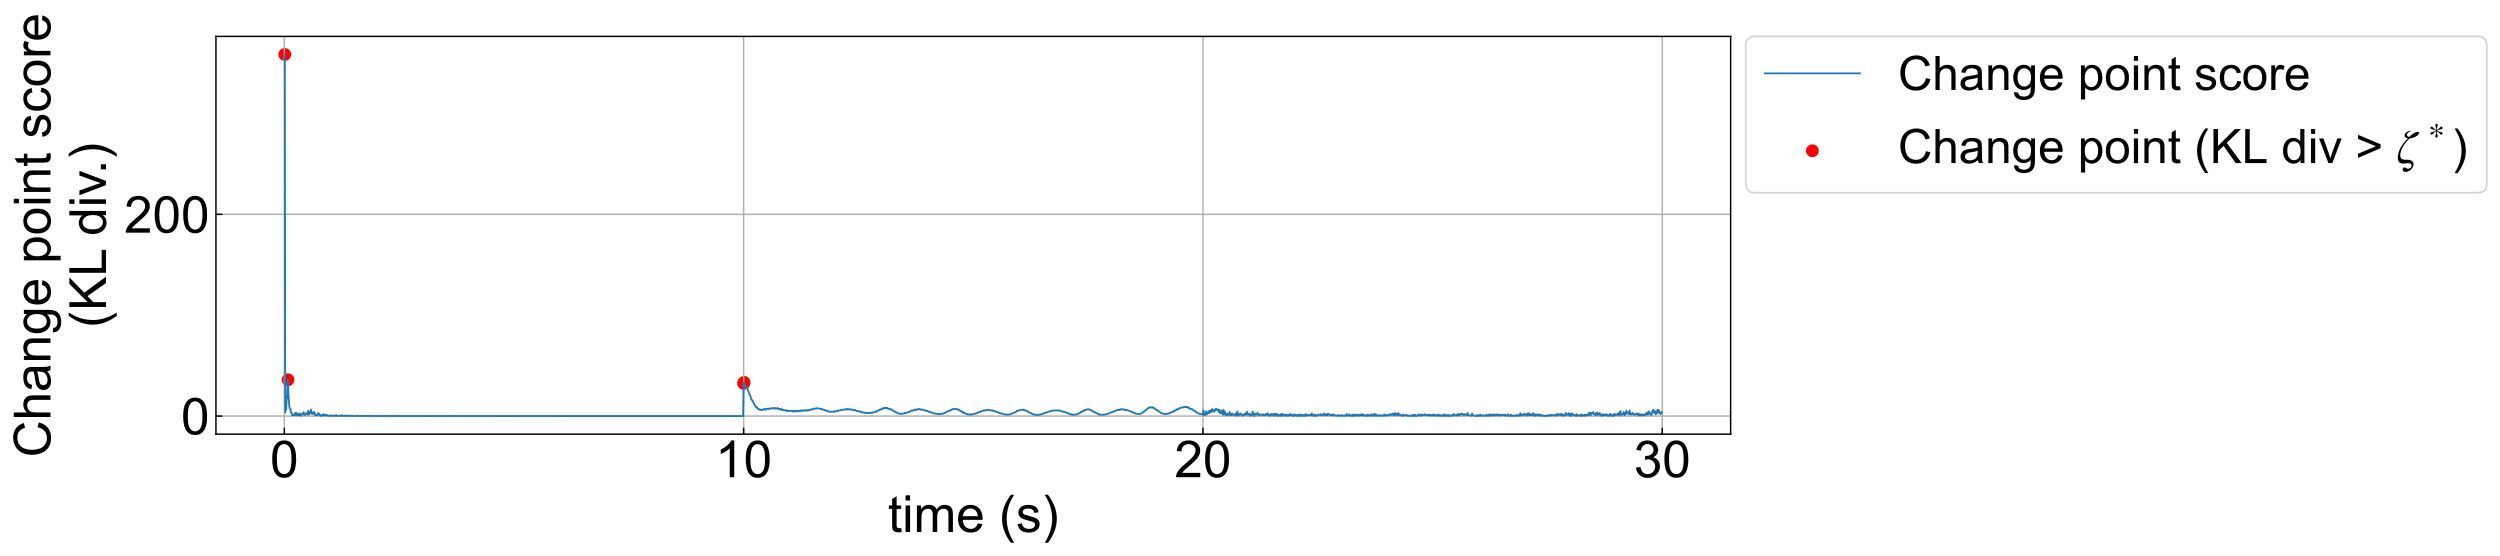 <?xml version="1.0" encoding="utf-8" standalone="no"?>
<!DOCTYPE svg PUBLIC "-//W3C//DTD SVG 1.1//EN"
  "http://www.w3.org/Graphics/SVG/1.1/DTD/svg11.dtd">
<!-- Created with matplotlib (https://matplotlib.org/) -->
<svg height="303.907pt" version="1.1" viewBox="0 0 1366.601 303.907" width="1366.601pt" xmlns="http://www.w3.org/2000/svg" xmlns:xlink="http://www.w3.org/1999/xlink">
 <defs>
  <style type="text/css">
*{stroke-linecap:butt;stroke-linejoin:round;}
  </style>
 </defs>
 <g id="figure_1">
  <g id="patch_1">
   <path d="M 0 303.907 
L 1366.601 303.907 
L 1366.601 0 
L 0 0 
z
" style="fill:#ffffff;"/>
  </g>
  <g id="axes_1">
   <g id="patch_2">
    <path d="M 118.041 237.324 
L 946.041 237.324 
L 946.041 19.884 
L 118.041 19.884 
z
" style="fill:#ffffff;"/>
   </g>
   <g id="PathCollection_1">
    <defs>
     <path d="M 0 3 
C 0.796 3 1.559 2.684 2.121 2.121 
C 2.684 1.559 3 0.796 3 0 
C 3 -0.796 2.684 -1.559 2.121 -2.121 
C 1.559 -2.684 0.796 -3 0 -3 
C -0.796 -3 -1.559 -2.684 -2.121 -2.121 
C -2.684 -1.559 -3 -0.796 -3 0 
C -3 0.796 -2.684 1.559 -2.121 2.121 
C -1.559 2.684 -0.796 3 0 3 
z
" id="m528a051598" style="stroke:#ff0000;"/>
    </defs>
    <g clip-path="url(#p09638af699)">
     <use style="fill:#ff0000;stroke:#ff0000;" x="155.677" xlink:href="#m528a051598" y="29.768"/>
     <use style="fill:#ff0000;stroke:#ff0000;" x="157.435" xlink:href="#m528a051598" y="207.575"/>
     <use style="fill:#ff0000;stroke:#ff0000;" x="406.503" xlink:href="#m528a051598" y="209.571"/>
     <use style="fill:#ff0000;stroke:#ff0000;" x="406.754" xlink:href="#m528a051598" y="209.024"/>
    </g>
   </g>
   <g id="matplotlib.axis_1">
    <g id="xtick_1">
     <g id="line2d_1">
      <path clip-path="url(#p09638af699)" d="M 155.426 237.324 
L 155.426 19.884 
" style="fill:none;stroke:#b0b0b0;stroke-linecap:square;stroke-width:0.8;"/>
     </g>
     <g id="line2d_2">
      <defs>
       <path d="M 0 0 
L 0 -3.5 
" id="m750b039e63" style="stroke:#000000;stroke-width:0.8;"/>
      </defs>
      <g>
       <use style="stroke:#000000;stroke-width:0.8;" x="155.426" xlink:href="#m750b039e63" y="237.324"/>
      </g>
     </g>
     <g id="text_1">
      <!-- 0 -->
      <defs>
       <path d="M 4.156 35.297 
Q 4.156 48 6.766 55.734 
Q 9.375 63.484 14.516 67.672 
Q 19.672 71.875 27.484 71.875 
Q 33.25 71.875 37.594 69.547 
Q 41.938 67.234 44.766 62.859 
Q 47.609 58.5 49.219 52.219 
Q 50.828 45.953 50.828 35.297 
Q 50.828 22.703 48.234 14.969 
Q 45.656 7.234 40.5 3 
Q 35.359 -1.219 27.484 -1.219 
Q 17.141 -1.219 11.234 6.203 
Q 4.156 15.141 4.156 35.297 
z
M 13.188 35.297 
Q 13.188 17.672 17.312 11.828 
Q 21.438 6 27.484 6 
Q 33.547 6 37.672 11.859 
Q 41.797 17.719 41.797 35.297 
Q 41.797 52.984 37.672 58.781 
Q 33.547 64.594 27.391 64.594 
Q 21.344 64.594 17.719 59.469 
Q 13.188 52.938 13.188 35.297 
z
" id="ArialMT-48"/>
      </defs>
      <g transform="translate(147.641 260.866)scale(0.28 -0.28)">
       <use xlink:href="#ArialMT-48"/>
      </g>
     </g>
    </g>
    <g id="xtick_2">
     <g id="line2d_3">
      <path clip-path="url(#p09638af699)" d="M 406.503 237.324 
L 406.503 19.884 
" style="fill:none;stroke:#b0b0b0;stroke-linecap:square;stroke-width:0.8;"/>
     </g>
     <g id="line2d_4">
      <g>
       <use style="stroke:#000000;stroke-width:0.8;" x="406.503" xlink:href="#m750b039e63" y="237.324"/>
      </g>
     </g>
     <g id="text_2">
      <!-- 10 -->
      <defs>
       <path d="M 37.25 0 
L 28.469 0 
L 28.469 56 
Q 25.297 52.984 20.141 49.953 
Q 14.984 46.922 10.891 45.406 
L 10.891 53.906 
Q 18.266 57.375 23.781 62.297 
Q 29.297 67.234 31.594 71.875 
L 37.25 71.875 
z
" id="ArialMT-49"/>
      </defs>
      <g transform="translate(390.932 260.866)scale(0.28 -0.28)">
       <use xlink:href="#ArialMT-49"/>
       <use x="55.615" xlink:href="#ArialMT-48"/>
      </g>
     </g>
    </g>
    <g id="xtick_3">
     <g id="line2d_5">
      <path clip-path="url(#p09638af699)" d="M 657.579 237.324 
L 657.579 19.884 
" style="fill:none;stroke:#b0b0b0;stroke-linecap:square;stroke-width:0.8;"/>
     </g>
     <g id="line2d_6">
      <g>
       <use style="stroke:#000000;stroke-width:0.8;" x="657.579" xlink:href="#m750b039e63" y="237.324"/>
      </g>
     </g>
     <g id="text_3">
      <!-- 20 -->
      <defs>
       <path d="M 50.344 8.453 
L 50.344 0 
L 3.031 0 
Q 2.938 3.172 4.047 6.109 
Q 5.859 10.938 9.828 15.625 
Q 13.812 20.312 21.344 26.469 
Q 33.016 36.031 37.109 41.625 
Q 41.219 47.219 41.219 52.203 
Q 41.219 57.422 37.469 61 
Q 33.734 64.594 27.734 64.594 
Q 21.391 64.594 17.578 60.781 
Q 13.766 56.984 13.719 50.25 
L 4.688 51.172 
Q 5.609 61.281 11.656 66.578 
Q 17.719 71.875 27.938 71.875 
Q 38.234 71.875 44.234 66.156 
Q 50.25 60.453 50.25 52 
Q 50.25 47.703 48.484 43.547 
Q 46.734 39.406 42.656 34.812 
Q 38.578 30.219 29.109 22.219 
Q 21.188 15.578 18.938 13.203 
Q 16.703 10.844 15.234 8.453 
z
" id="ArialMT-50"/>
      </defs>
      <g transform="translate(642.009 260.866)scale(0.28 -0.28)">
       <use xlink:href="#ArialMT-50"/>
       <use x="55.615" xlink:href="#ArialMT-48"/>
      </g>
     </g>
    </g>
    <g id="xtick_4">
     <g id="line2d_7">
      <path clip-path="url(#p09638af699)" d="M 908.656 237.324 
L 908.656 19.884 
" style="fill:none;stroke:#b0b0b0;stroke-linecap:square;stroke-width:0.8;"/>
     </g>
     <g id="line2d_8">
      <g>
       <use style="stroke:#000000;stroke-width:0.8;" x="908.656" xlink:href="#m750b039e63" y="237.324"/>
      </g>
     </g>
     <g id="text_4">
      <!-- 30 -->
      <defs>
       <path d="M 4.203 18.891 
L 12.984 20.062 
Q 14.5 12.594 18.141 9.297 
Q 21.781 6 27 6 
Q 33.203 6 37.469 10.297 
Q 41.75 14.594 41.75 20.953 
Q 41.75 27 37.797 30.922 
Q 33.844 34.859 27.734 34.859 
Q 25.25 34.859 21.531 33.891 
L 22.516 41.609 
Q 23.391 41.5 23.922 41.5 
Q 29.547 41.5 34.031 44.422 
Q 38.531 47.359 38.531 53.469 
Q 38.531 58.297 35.25 61.469 
Q 31.984 64.656 26.812 64.656 
Q 21.688 64.656 18.266 61.422 
Q 14.844 58.203 13.875 51.766 
L 5.078 53.328 
Q 6.688 62.156 12.391 67.016 
Q 18.109 71.875 26.609 71.875 
Q 32.469 71.875 37.391 69.359 
Q 42.328 66.844 44.938 62.5 
Q 47.562 58.156 47.562 53.266 
Q 47.562 48.641 45.062 44.828 
Q 42.578 41.016 37.703 38.766 
Q 44.047 37.312 47.562 32.688 
Q 51.078 28.078 51.078 21.141 
Q 51.078 11.766 44.234 5.25 
Q 37.406 -1.266 26.953 -1.266 
Q 17.531 -1.266 11.297 4.344 
Q 5.078 9.969 4.203 18.891 
z
" id="ArialMT-51"/>
      </defs>
      <g transform="translate(893.085 260.866)scale(0.28 -0.28)">
       <use xlink:href="#ArialMT-51"/>
       <use x="55.615" xlink:href="#ArialMT-48"/>
      </g>
     </g>
    </g>
    <g id="text_5">
     <!-- time (s) -->
     <defs>
      <path d="M 25.781 7.859 
L 27.047 0.094 
Q 23.344 -0.688 20.406 -0.688 
Q 15.625 -0.688 12.984 0.828 
Q 10.359 2.344 9.281 4.812 
Q 8.203 7.281 8.203 15.188 
L 8.203 45.016 
L 1.766 45.016 
L 1.766 51.859 
L 8.203 51.859 
L 8.203 64.703 
L 16.938 69.969 
L 16.938 51.859 
L 25.781 51.859 
L 25.781 45.016 
L 16.938 45.016 
L 16.938 14.703 
Q 16.938 10.938 17.406 9.859 
Q 17.875 8.797 18.922 8.156 
Q 19.969 7.516 21.922 7.516 
Q 23.391 7.516 25.781 7.859 
z
" id="ArialMT-116"/>
      <path d="M 6.641 61.469 
L 6.641 71.578 
L 15.438 71.578 
L 15.438 61.469 
z
M 6.641 0 
L 6.641 51.859 
L 15.438 51.859 
L 15.438 0 
z
" id="ArialMT-105"/>
      <path d="M 6.594 0 
L 6.594 51.859 
L 14.453 51.859 
L 14.453 44.578 
Q 16.891 48.391 20.938 50.703 
Q 25 53.031 30.172 53.031 
Q 35.938 53.031 39.625 50.641 
Q 43.312 48.25 44.828 43.953 
Q 50.984 53.031 60.844 53.031 
Q 68.562 53.031 72.703 48.75 
Q 76.859 44.484 76.859 35.594 
L 76.859 0 
L 68.109 0 
L 68.109 32.672 
Q 68.109 37.938 67.25 40.25 
Q 66.406 42.578 64.156 43.984 
Q 61.922 45.406 58.891 45.406 
Q 53.422 45.406 49.797 41.766 
Q 46.188 38.141 46.188 30.125 
L 46.188 0 
L 37.406 0 
L 37.406 33.688 
Q 37.406 39.547 35.25 42.469 
Q 33.109 45.406 28.219 45.406 
Q 24.516 45.406 21.359 43.453 
Q 18.219 41.5 16.797 37.734 
Q 15.375 33.984 15.375 26.906 
L 15.375 0 
z
" id="ArialMT-109"/>
      <path d="M 42.094 16.703 
L 51.172 15.578 
Q 49.031 7.625 43.219 3.219 
Q 37.406 -1.172 28.375 -1.172 
Q 17 -1.172 10.328 5.828 
Q 3.656 12.844 3.656 25.484 
Q 3.656 38.578 10.391 45.797 
Q 17.141 53.031 27.875 53.031 
Q 38.281 53.031 44.875 45.953 
Q 51.469 38.875 51.469 26.031 
Q 51.469 25.25 51.422 23.688 
L 12.75 23.688 
Q 13.234 15.141 17.578 10.594 
Q 21.922 6.062 28.422 6.062 
Q 33.25 6.062 36.672 8.594 
Q 40.094 11.141 42.094 16.703 
z
M 13.234 30.906 
L 42.188 30.906 
Q 41.609 37.453 38.875 40.719 
Q 34.672 45.797 27.984 45.797 
Q 21.922 45.797 17.797 41.75 
Q 13.672 37.703 13.234 30.906 
z
" id="ArialMT-101"/>
      <path id="ArialMT-32"/>
      <path d="M 23.391 -21.047 
Q 16.109 -11.859 11.078 0.438 
Q 6.062 12.75 6.062 25.922 
Q 6.062 37.547 9.812 48.188 
Q 14.203 60.547 23.391 72.797 
L 29.688 72.797 
Q 23.781 62.641 21.875 58.297 
Q 18.891 51.562 17.188 44.234 
Q 15.094 35.109 15.094 25.875 
Q 15.094 2.391 29.688 -21.047 
z
" id="ArialMT-40"/>
      <path d="M 3.078 15.484 
L 11.766 16.844 
Q 12.5 11.625 15.844 8.844 
Q 19.188 6.062 25.203 6.062 
Q 31.25 6.062 34.172 8.516 
Q 37.109 10.984 37.109 14.312 
Q 37.109 17.281 34.516 19 
Q 32.719 20.172 25.531 21.969 
Q 15.875 24.422 12.141 26.203 
Q 8.406 27.984 6.469 31.125 
Q 4.547 34.281 4.547 38.094 
Q 4.547 41.547 6.125 44.5 
Q 7.719 47.469 10.453 49.422 
Q 12.5 50.922 16.031 51.969 
Q 19.578 53.031 23.641 53.031 
Q 29.734 53.031 34.344 51.266 
Q 38.969 49.516 41.156 46.5 
Q 43.359 43.5 44.188 38.484 
L 35.594 37.312 
Q 35.016 41.312 32.203 43.547 
Q 29.391 45.797 24.266 45.797 
Q 18.219 45.797 15.625 43.797 
Q 13.031 41.797 13.031 39.109 
Q 13.031 37.406 14.109 36.031 
Q 15.188 34.625 17.484 33.688 
Q 18.797 33.203 25.25 31.453 
Q 34.578 28.953 38.25 27.359 
Q 41.938 25.781 44.031 22.75 
Q 46.141 19.734 46.141 15.234 
Q 46.141 10.844 43.578 6.953 
Q 41.016 3.078 36.172 0.953 
Q 31.344 -1.172 25.25 -1.172 
Q 15.141 -1.172 9.844 3.031 
Q 4.547 7.234 3.078 15.484 
z
" id="ArialMT-115"/>
      <path d="M 12.359 -21.047 
L 6.062 -21.047 
Q 20.656 2.391 20.656 25.875 
Q 20.656 35.062 18.562 44.094 
Q 16.891 51.422 13.922 58.156 
Q 12.016 62.547 6.062 72.797 
L 12.359 72.797 
Q 21.531 60.547 25.922 48.188 
Q 29.688 37.547 29.688 25.922 
Q 29.688 12.75 24.625 0.438 
Q 19.578 -11.859 12.359 -21.047 
z
" id="ArialMT-41"/>
     </defs>
     <g transform="translate(485.382 290.814)scale(0.28 -0.28)">
      <use xlink:href="#ArialMT-116"/>
      <use x="27.783" xlink:href="#ArialMT-105"/>
      <use x="50" xlink:href="#ArialMT-109"/>
      <use x="133.301" xlink:href="#ArialMT-101"/>
      <use x="188.916" xlink:href="#ArialMT-32"/>
      <use x="216.699" xlink:href="#ArialMT-40"/>
      <use x="250" xlink:href="#ArialMT-115"/>
      <use x="300" xlink:href="#ArialMT-41"/>
     </g>
    </g>
   </g>
   <g id="matplotlib.axis_2">
    <g id="ytick_1">
     <g id="line2d_9">
      <path clip-path="url(#p09638af699)" d="M 118.041 227.441 
L 946.041 227.441 
" style="fill:none;stroke:#b0b0b0;stroke-linecap:square;stroke-width:0.8;"/>
     </g>
     <g id="line2d_10">
      <defs>
       <path d="M 0 0 
L 3.5 0 
" id="mfed43d97c0" style="stroke:#000000;stroke-width:0.8;"/>
      </defs>
      <g>
       <use style="stroke:#000000;stroke-width:0.8;" x="118.041" xlink:href="#mfed43d97c0" y="227.441"/>
      </g>
     </g>
     <g id="text_6">
      <!-- 0 -->
      <g transform="translate(98.97 237.462)scale(0.28 -0.28)">
       <use xlink:href="#ArialMT-48"/>
      </g>
     </g>
    </g>
    <g id="ytick_2">
     <g id="line2d_11">
      <path clip-path="url(#p09638af699)" d="M 118.041 117.176 
L 946.041 117.176 
" style="fill:none;stroke:#b0b0b0;stroke-linecap:square;stroke-width:0.8;"/>
     </g>
     <g id="line2d_12">
      <g>
       <use style="stroke:#000000;stroke-width:0.8;" x="118.041" xlink:href="#mfed43d97c0" y="117.176"/>
      </g>
     </g>
     <g id="text_7">
      <!-- 200 -->
      <g transform="translate(67.829 127.197)scale(0.28 -0.28)">
       <use xlink:href="#ArialMT-50"/>
       <use x="55.615" xlink:href="#ArialMT-48"/>
       <use x="111.23" xlink:href="#ArialMT-48"/>
      </g>
     </g>
    </g>
    <g id="text_8">
     <!-- Change point score -->
     <defs>
      <path d="M 58.797 25.094 
L 68.266 22.703 
Q 65.281 11.031 57.547 4.906 
Q 49.812 -1.219 38.625 -1.219 
Q 27.047 -1.219 19.797 3.484 
Q 12.547 8.203 8.766 17.141 
Q 4.984 26.078 4.984 36.328 
Q 4.984 47.516 9.25 55.828 
Q 13.531 64.156 21.406 68.469 
Q 29.297 72.797 38.766 72.797 
Q 49.516 72.797 56.828 67.328 
Q 64.156 61.859 67.047 51.953 
L 57.719 49.75 
Q 55.219 57.562 50.484 61.125 
Q 45.75 64.703 38.578 64.703 
Q 30.328 64.703 24.781 60.734 
Q 19.234 56.781 16.984 50.109 
Q 14.75 43.453 14.75 36.375 
Q 14.75 27.25 17.406 20.438 
Q 20.062 13.625 25.672 10.25 
Q 31.297 6.891 37.844 6.891 
Q 45.797 6.891 51.312 11.469 
Q 56.844 16.062 58.797 25.094 
z
" id="ArialMT-67"/>
      <path d="M 6.594 0 
L 6.594 71.578 
L 15.375 71.578 
L 15.375 45.906 
Q 21.531 53.031 30.906 53.031 
Q 36.672 53.031 40.922 50.75 
Q 45.172 48.484 47 44.484 
Q 48.828 40.484 48.828 32.859 
L 48.828 0 
L 40.047 0 
L 40.047 32.859 
Q 40.047 39.453 37.188 42.453 
Q 34.328 45.453 29.109 45.453 
Q 25.203 45.453 21.75 43.422 
Q 18.312 41.406 16.844 37.938 
Q 15.375 34.469 15.375 28.375 
L 15.375 0 
z
" id="ArialMT-104"/>
      <path d="M 40.438 6.391 
Q 35.547 2.25 31.031 0.531 
Q 26.516 -1.172 21.344 -1.172 
Q 12.797 -1.172 8.203 3 
Q 3.609 7.172 3.609 13.672 
Q 3.609 17.484 5.344 20.625 
Q 7.078 23.781 9.891 25.688 
Q 12.703 27.594 16.219 28.562 
Q 18.797 29.25 24.031 29.891 
Q 34.672 31.156 39.703 32.906 
Q 39.75 34.719 39.75 35.203 
Q 39.75 40.578 37.25 42.781 
Q 33.891 45.75 27.25 45.75 
Q 21.047 45.75 18.094 43.578 
Q 15.141 41.406 13.719 35.891 
L 5.125 37.062 
Q 6.297 42.578 8.984 45.969 
Q 11.672 49.359 16.75 51.188 
Q 21.828 53.031 28.516 53.031 
Q 35.156 53.031 39.297 51.469 
Q 43.453 49.906 45.406 47.531 
Q 47.359 45.172 48.141 41.547 
Q 48.578 39.312 48.578 33.453 
L 48.578 21.734 
Q 48.578 9.469 49.141 6.219 
Q 49.703 2.984 51.375 0 
L 42.188 0 
Q 40.828 2.734 40.438 6.391 
z
M 39.703 26.031 
Q 34.906 24.078 25.344 22.703 
Q 19.922 21.922 17.672 20.938 
Q 15.438 19.969 14.203 18.094 
Q 12.984 16.219 12.984 13.922 
Q 12.984 10.406 15.641 8.062 
Q 18.312 5.719 23.438 5.719 
Q 28.516 5.719 32.469 7.938 
Q 36.422 10.156 38.281 14.016 
Q 39.703 17 39.703 22.797 
z
" id="ArialMT-97"/>
      <path d="M 6.594 0 
L 6.594 51.859 
L 14.5 51.859 
L 14.5 44.484 
Q 20.219 53.031 31 53.031 
Q 35.688 53.031 39.625 51.344 
Q 43.562 49.656 45.516 46.922 
Q 47.469 44.188 48.25 40.438 
Q 48.734 37.984 48.734 31.891 
L 48.734 0 
L 39.938 0 
L 39.938 31.547 
Q 39.938 36.922 38.906 39.578 
Q 37.891 42.234 35.281 43.812 
Q 32.672 45.406 29.156 45.406 
Q 23.531 45.406 19.453 41.844 
Q 15.375 38.281 15.375 28.328 
L 15.375 0 
z
" id="ArialMT-110"/>
      <path d="M 4.984 -4.297 
L 13.531 -5.562 
Q 14.062 -9.516 16.5 -11.328 
Q 19.781 -13.766 25.438 -13.766 
Q 31.547 -13.766 34.859 -11.328 
Q 38.188 -8.891 39.359 -4.5 
Q 40.047 -1.812 39.984 6.781 
Q 34.234 0 25.641 0 
Q 14.938 0 9.078 7.719 
Q 3.219 15.438 3.219 26.219 
Q 3.219 33.641 5.906 39.906 
Q 8.594 46.188 13.688 49.609 
Q 18.797 53.031 25.688 53.031 
Q 34.859 53.031 40.828 45.609 
L 40.828 51.859 
L 48.922 51.859 
L 48.922 7.031 
Q 48.922 -5.078 46.453 -10.125 
Q 44 -15.188 38.641 -18.109 
Q 33.297 -21.047 25.484 -21.047 
Q 16.219 -21.047 10.5 -16.875 
Q 4.781 -12.703 4.984 -4.297 
z
M 12.25 26.859 
Q 12.25 16.656 16.297 11.969 
Q 20.359 7.281 26.469 7.281 
Q 32.516 7.281 36.609 11.938 
Q 40.719 16.609 40.719 26.562 
Q 40.719 36.078 36.5 40.906 
Q 32.281 45.75 26.312 45.75 
Q 20.453 45.75 16.344 40.984 
Q 12.25 36.234 12.25 26.859 
z
" id="ArialMT-103"/>
      <path d="M 6.594 -19.875 
L 6.594 51.859 
L 14.594 51.859 
L 14.594 45.125 
Q 17.438 49.078 21 51.047 
Q 24.562 53.031 29.641 53.031 
Q 36.281 53.031 41.359 49.609 
Q 46.438 46.188 49.016 39.953 
Q 51.609 33.734 51.609 26.312 
Q 51.609 18.359 48.75 11.984 
Q 45.906 5.609 40.453 2.219 
Q 35.016 -1.172 29 -1.172 
Q 24.609 -1.172 21.109 0.688 
Q 17.625 2.547 15.375 5.375 
L 15.375 -19.875 
z
M 14.547 25.641 
Q 14.547 15.625 18.594 10.844 
Q 22.656 6.062 28.422 6.062 
Q 34.281 6.062 38.453 11.016 
Q 42.625 15.969 42.625 26.375 
Q 42.625 36.281 38.547 41.203 
Q 34.469 46.141 28.812 46.141 
Q 23.188 46.141 18.859 40.891 
Q 14.547 35.641 14.547 25.641 
z
" id="ArialMT-112"/>
      <path d="M 3.328 25.922 
Q 3.328 40.328 11.328 47.266 
Q 18.016 53.031 27.641 53.031 
Q 38.328 53.031 45.109 46.016 
Q 51.906 39.016 51.906 26.656 
Q 51.906 16.656 48.906 10.906 
Q 45.906 5.172 40.156 2 
Q 34.422 -1.172 27.641 -1.172 
Q 16.75 -1.172 10.031 5.812 
Q 3.328 12.797 3.328 25.922 
z
M 12.359 25.922 
Q 12.359 15.969 16.703 11.016 
Q 21.047 6.062 27.641 6.062 
Q 34.188 6.062 38.531 11.031 
Q 42.875 16.016 42.875 26.219 
Q 42.875 35.844 38.5 40.797 
Q 34.125 45.75 27.641 45.75 
Q 21.047 45.75 16.703 40.812 
Q 12.359 35.891 12.359 25.922 
z
" id="ArialMT-111"/>
      <path d="M 40.438 19 
L 49.078 17.875 
Q 47.656 8.938 41.812 3.875 
Q 35.984 -1.172 27.484 -1.172 
Q 16.844 -1.172 10.375 5.781 
Q 3.906 12.75 3.906 25.734 
Q 3.906 34.125 6.688 40.422 
Q 9.469 46.734 15.156 49.875 
Q 20.844 53.031 27.547 53.031 
Q 35.984 53.031 41.359 48.75 
Q 46.734 44.484 48.25 36.625 
L 39.703 35.297 
Q 38.484 40.531 35.375 43.156 
Q 32.281 45.797 27.875 45.797 
Q 21.234 45.797 17.078 41.031 
Q 12.938 36.281 12.938 25.984 
Q 12.938 15.531 16.938 10.797 
Q 20.953 6.062 27.391 6.062 
Q 32.562 6.062 36.031 9.234 
Q 39.5 12.406 40.438 19 
z
" id="ArialMT-99"/>
      <path d="M 6.5 0 
L 6.5 51.859 
L 14.406 51.859 
L 14.406 44 
Q 17.438 49.516 20 51.266 
Q 22.562 53.031 25.641 53.031 
Q 30.078 53.031 34.672 50.203 
L 31.641 42.047 
Q 28.422 43.953 25.203 43.953 
Q 22.312 43.953 20.016 42.219 
Q 17.719 40.484 16.75 37.406 
Q 15.281 32.719 15.281 27.156 
L 15.281 0 
z
" id="ArialMT-114"/>
     </defs>
     <g transform="translate(27.583 250.008)rotate(-90)scale(0.28 -0.28)">
      <use xlink:href="#ArialMT-67"/>
      <use x="72.217" xlink:href="#ArialMT-104"/>
      <use x="127.832" xlink:href="#ArialMT-97"/>
      <use x="183.447" xlink:href="#ArialMT-110"/>
      <use x="239.062" xlink:href="#ArialMT-103"/>
      <use x="294.678" xlink:href="#ArialMT-101"/>
      <use x="350.293" xlink:href="#ArialMT-32"/>
      <use x="378.076" xlink:href="#ArialMT-112"/>
      <use x="433.691" xlink:href="#ArialMT-111"/>
      <use x="489.307" xlink:href="#ArialMT-105"/>
      <use x="511.523" xlink:href="#ArialMT-110"/>
      <use x="567.139" xlink:href="#ArialMT-116"/>
      <use x="594.922" xlink:href="#ArialMT-32"/>
      <use x="622.705" xlink:href="#ArialMT-115"/>
      <use x="672.705" xlink:href="#ArialMT-99"/>
      <use x="722.705" xlink:href="#ArialMT-111"/>
      <use x="778.32" xlink:href="#ArialMT-114"/>
      <use x="811.621" xlink:href="#ArialMT-101"/>
     </g>
     <!-- (KL div.) -->
     <defs>
      <path d="M 7.328 0 
L 7.328 71.578 
L 16.797 71.578 
L 16.797 36.078 
L 52.344 71.578 
L 65.188 71.578 
L 35.156 42.578 
L 66.5 0 
L 54 0 
L 28.516 36.234 
L 16.797 24.812 
L 16.797 0 
z
" id="ArialMT-75"/>
      <path d="M 7.328 0 
L 7.328 71.578 
L 16.797 71.578 
L 16.797 8.453 
L 52.047 8.453 
L 52.047 0 
z
" id="ArialMT-76"/>
      <path d="M 40.234 0 
L 40.234 6.547 
Q 35.297 -1.172 25.734 -1.172 
Q 19.531 -1.172 14.328 2.25 
Q 9.125 5.672 6.266 11.797 
Q 3.422 17.922 3.422 25.875 
Q 3.422 33.641 6 39.969 
Q 8.594 46.297 13.766 49.656 
Q 18.953 53.031 25.344 53.031 
Q 30.031 53.031 33.688 51.047 
Q 37.359 49.078 39.656 45.906 
L 39.656 71.578 
L 48.391 71.578 
L 48.391 0 
z
M 12.453 25.875 
Q 12.453 15.922 16.641 10.984 
Q 20.844 6.062 26.562 6.062 
Q 32.328 6.062 36.344 10.766 
Q 40.375 15.484 40.375 25.141 
Q 40.375 35.797 36.266 40.766 
Q 32.172 45.75 26.172 45.75 
Q 20.312 45.75 16.375 40.969 
Q 12.453 36.188 12.453 25.875 
z
" id="ArialMT-100"/>
      <path d="M 21 0 
L 1.266 51.859 
L 10.547 51.859 
L 21.688 20.797 
Q 23.484 15.766 25 10.359 
Q 26.172 14.453 28.266 20.219 
L 39.797 51.859 
L 48.828 51.859 
L 29.203 0 
z
" id="ArialMT-118"/>
      <path d="M 9.078 0 
L 9.078 10.016 
L 19.094 10.016 
L 19.094 0 
z
" id="ArialMT-46"/>
     </defs>
     <g transform="translate(57.936 179.168)rotate(-90)scale(0.28 -0.28)">
      <use xlink:href="#ArialMT-40"/>
      <use x="33.301" xlink:href="#ArialMT-75"/>
      <use x="100" xlink:href="#ArialMT-76"/>
      <use x="151.865" xlink:href="#ArialMT-32"/>
      <use x="179.648" xlink:href="#ArialMT-100"/>
      <use x="235.264" xlink:href="#ArialMT-105"/>
      <use x="257.48" xlink:href="#ArialMT-118"/>
      <use x="300.105" xlink:href="#ArialMT-46"/>
      <use x="327.889" xlink:href="#ArialMT-41"/>
     </g>
    </g>
   </g>
   <g id="line2d_13">
    <path clip-path="url(#p09638af699)" d="M 155.677 29.768 
L 155.928 225.442 
L 156.18 222.656 
L 156.431 223.997 
L 156.682 218.063 
L 156.933 217.619 
L 157.184 211.16 
L 157.435 207.575 
L 157.686 216.02 
L 158.188 222.479 
L 158.439 223.389 
L 158.69 223.246 
L 158.941 224.985 
L 159.192 225.83 
L 159.444 225.652 
L 159.695 226.912 
L 159.946 227.006 
L 160.197 226.808 
L 160.699 226.822 
L 160.95 226.99 
L 161.452 225.681 
L 161.703 226.89 
L 161.954 225.673 
L 162.205 227.104 
L 162.456 226.6 
L 162.708 226.959 
L 162.959 226.129 
L 163.21 226.953 
L 163.461 226.541 
L 163.712 226.908 
L 163.963 225.973 
L 164.214 227.246 
L 164.465 227.103 
L 164.716 227.09 
L 164.967 226.716 
L 165.218 226.14 
L 165.469 226.448 
L 165.971 225.336 
L 166.223 226.445 
L 166.474 226.872 
L 166.976 226.726 
L 167.227 225.907 
L 167.729 225.958 
L 167.98 225.82 
L 168.231 226.715 
L 168.482 224.577 
L 168.733 226.308 
L 168.984 226.497 
L 169.235 225.608 
L 169.487 225.152 
L 169.738 225.1 
L 169.989 223.898 
L 170.24 226.058 
L 170.491 225.874 
L 170.742 226.308 
L 170.993 225.447 
L 171.244 225.91 
L 171.495 225.847 
L 171.746 225.25 
L 171.997 226.803 
L 172.248 226.031 
L 172.751 227.16 
L 173.002 226.916 
L 173.504 226.938 
L 174.006 225.79 
L 174.508 226.281 
L 174.759 227.105 
L 175.01 226.699 
L 175.261 227.183 
L 175.512 227.349 
L 175.763 227.061 
L 176.015 227.252 
L 176.266 226.813 
L 176.517 227.134 
L 176.768 226.444 
L 177.019 226.557 
L 177.27 226.959 
L 177.521 227.109 
L 177.772 226.81 
L 178.023 226.986 
L 178.274 226.761 
L 178.776 227.19 
L 179.027 226.976 
L 179.53 227.317 
L 179.781 227.369 
L 180.032 227.242 
L 180.283 227.371 
L 180.534 227.283 
L 180.785 227.015 
L 181.287 227.389 
L 181.538 227.09 
L 181.789 227.038 
L 182.291 227.347 
L 182.794 227.118 
L 183.045 227.318 
L 183.296 227.139 
L 183.547 227.182 
L 183.798 226.834 
L 184.049 227.213 
L 184.551 227.386 
L 185.053 227.308 
L 185.304 227.406 
L 185.555 227.361 
L 185.807 227.058 
L 186.058 227.34 
L 186.309 227.213 
L 186.56 227.338 
L 187.062 226.938 
L 187.564 227.354 
L 188.066 227.405 
L 188.317 227.112 
L 188.568 227.353 
L 189.071 227.186 
L 189.322 227.306 
L 189.824 227.325 
L 190.326 227.098 
L 190.577 227.27 
L 191.33 227.406 
L 191.581 227.292 
L 192.335 227.354 
L 192.586 227.217 
L 192.837 227.388 
L 193.088 227.333 
L 193.339 227.407 
L 193.841 227.398 
L 195.347 227.255 
L 195.599 227.376 
L 197.356 227.36 
L 198.109 227.403 
L 199.114 227.385 
L 200.118 227.411 
L 200.871 227.375 
L 201.122 227.281 
L 201.624 227.386 
L 202.629 227.405 
L 202.88 227.175 
L 203.131 227.397 
L 203.884 227.435 
L 205.139 227.398 
L 206.646 227.401 
L 207.65 227.378 
L 208.403 227.42 
L 209.408 227.41 
L 209.91 227.413 
L 210.914 227.33 
L 211.416 227.407 
L 212.923 227.348 
L 213.425 227.425 
L 214.931 227.406 
L 215.434 227.403 
L 216.689 227.395 
L 216.94 227.22 
L 217.191 227.415 
L 217.442 227.302 
L 218.195 227.431 
L 218.698 227.427 
L 223.97 227.414 
L 225.477 227.43 
L 228.238 227.438 
L 228.741 227.42 
L 229.996 227.429 
L 230.247 227.35 
L 231.251 227.429 
L 231.754 227.417 
L 236.022 227.436 
L 237.277 227.386 
L 238.03 227.44 
L 241.546 227.393 
L 242.048 227.416 
L 242.55 227.411 
L 243.554 227.412 
L 249.58 227.391 
L 250.082 227.425 
L 251.338 227.427 
L 260.376 227.427 
L 264.393 227.406 
L 265.9 227.435 
L 271.173 227.419 
L 272.93 227.435 
L 283.475 227.436 
L 284.229 227.431 
L 291.761 227.431 
L 296.782 227.43 
L 342.227 227.438 
L 343.985 227.436 
L 350.513 227.432 
L 355.283 227.438 
L 372.105 227.436 
L 384.408 227.436 
L 388.174 227.439 
L 406.252 227.434 
L 406.503 209.571 
L 406.754 209.024 
L 407.005 209.867 
L 407.507 210.634 
L 407.758 211.436 
L 408.009 211.349 
L 408.26 212.244 
L 408.511 211.982 
L 408.762 213.277 
L 409.014 213.635 
L 409.516 215.091 
L 409.767 215.772 
L 410.018 216.036 
L 410.771 218.5 
L 411.273 218.816 
L 412.278 221.039 
L 413.031 222.083 
L 413.282 222.628 
L 413.533 222.852 
L 413.784 222.565 
L 414.286 223.522 
L 414.537 223.471 
L 414.788 223.855 
L 415.039 223.921 
L 415.29 223.707 
L 415.793 224.129 
L 416.044 224.15 
L 416.546 223.919 
L 416.797 224.108 
L 417.048 224.075 
L 417.299 223.88 
L 417.55 223.873 
L 417.801 223.473 
L 418.052 223.793 
L 418.554 223.658 
L 418.806 223.965 
L 419.057 223.456 
L 419.308 223.612 
L 419.559 223.391 
L 420.312 223.588 
L 420.563 223.332 
L 420.814 223.497 
L 421.065 223.457 
L 421.316 223.189 
L 421.567 223.13 
L 421.818 223.317 
L 422.07 223.185 
L 422.321 223.188 
L 422.572 223.01 
L 422.823 223.247 
L 423.074 223.121 
L 423.576 223.335 
L 423.827 223.032 
L 424.078 223.393 
L 424.329 223.33 
L 424.831 223.36 
L 425.082 222.957 
L 425.333 223.472 
L 425.585 223.573 
L 425.836 223.436 
L 426.087 223.506 
L 426.338 223.756 
L 426.589 223.598 
L 426.84 223.682 
L 427.091 224.123 
L 427.342 223.596 
L 427.593 223.829 
L 427.844 223.898 
L 428.095 224.279 
L 429.1 224.167 
L 429.351 224.331 
L 429.602 224.249 
L 429.853 224.557 
L 430.104 224.388 
L 430.355 224.743 
L 430.606 224.547 
L 430.857 224.719 
L 431.108 224.446 
L 431.61 224.594 
L 431.861 224.613 
L 432.113 224.512 
L 432.364 224.715 
L 432.866 224.651 
L 433.117 224.991 
L 433.368 224.959 
L 433.619 224.554 
L 433.87 224.582 
L 434.121 224.793 
L 434.372 224.819 
L 434.623 225.051 
L 434.874 224.55 
L 435.125 224.706 
L 435.377 224.48 
L 436.13 224.966 
L 436.381 224.581 
L 436.883 224.729 
L 437.134 224.638 
L 437.385 224.354 
L 437.636 224.681 
L 438.641 224.327 
L 438.892 224.661 
L 439.143 224.318 
L 439.645 224.348 
L 440.147 224.165 
L 440.398 224.427 
L 440.649 224.317 
L 440.9 224.555 
L 441.402 224.173 
L 441.653 224.42 
L 442.658 224.042 
L 442.909 224.091 
L 443.16 223.899 
L 443.411 224.065 
L 443.662 223.782 
L 444.164 223.736 
L 444.415 223.752 
L 444.666 223.465 
L 445.671 223.36 
L 445.922 223.46 
L 446.173 223.09 
L 446.424 223.253 
L 446.926 223.166 
L 447.428 223.262 
L 448.181 223.424 
L 448.433 223.567 
L 448.684 223.355 
L 448.935 223.649 
L 449.186 223.56 
L 449.437 223.632 
L 449.688 223.951 
L 450.692 224.033 
L 450.943 224.423 
L 451.194 224.211 
L 451.948 224.664 
L 452.199 224.451 
L 452.45 224.768 
L 452.701 224.787 
L 453.203 225.02 
L 453.454 225.151 
L 454.207 225.104 
L 454.458 225.135 
L 454.709 224.947 
L 455.463 225.035 
L 455.714 225.187 
L 455.965 224.955 
L 456.216 225.099 
L 456.467 224.846 
L 456.969 224.775 
L 457.471 224.86 
L 457.973 224.43 
L 458.225 224.649 
L 458.476 224.437 
L 458.727 224.433 
L 458.978 224.248 
L 459.229 224.331 
L 459.48 224.148 
L 459.731 224.234 
L 460.233 223.891 
L 461.237 224.073 
L 461.74 223.776 
L 461.991 223.722 
L 462.242 223.892 
L 462.744 223.565 
L 462.995 223.762 
L 463.246 223.584 
L 463.497 223.833 
L 463.748 223.658 
L 464.25 223.833 
L 464.501 223.688 
L 464.753 223.875 
L 465.004 223.789 
L 465.506 223.981 
L 465.757 223.834 
L 466.51 224.352 
L 467.012 224.138 
L 467.263 224.239 
L 467.514 224.066 
L 467.765 224.409 
L 468.016 224.382 
L 468.268 224.728 
L 468.77 224.704 
L 469.021 224.819 
L 469.272 224.667 
L 470.276 225.184 
L 470.527 225.051 
L 470.778 225.301 
L 471.029 225.143 
L 471.28 225.478 
L 472.285 225.529 
L 472.536 225.713 
L 472.787 225.619 
L 473.289 225.711 
L 473.54 225.587 
L 473.791 225.796 
L 474.042 225.693 
L 474.293 225.763 
L 474.796 225.623 
L 475.047 225.833 
L 475.298 225.678 
L 476.051 225.679 
L 476.553 225.47 
L 476.804 225.624 
L 477.055 225.432 
L 477.306 225.579 
L 477.557 225.384 
L 477.808 225.419 
L 478.06 225.163 
L 478.562 225.118 
L 478.813 224.887 
L 479.064 225.078 
L 479.566 224.543 
L 479.817 224.535 
L 480.068 224.347 
L 480.319 224.415 
L 480.821 223.936 
L 481.072 224.027 
L 481.826 223.755 
L 482.077 223.312 
L 482.328 223.525 
L 483.081 222.977 
L 483.583 223.105 
L 483.834 222.91 
L 484.085 223.084 
L 484.336 222.942 
L 484.588 223.077 
L 485.09 222.984 
L 485.341 223.452 
L 486.345 223.489 
L 486.596 223.704 
L 486.847 223.752 
L 487.098 223.686 
L 487.349 223.777 
L 487.852 224.385 
L 488.103 224.347 
L 488.605 224.763 
L 488.856 224.715 
L 489.358 225.16 
L 489.609 225.384 
L 489.86 225.289 
L 490.111 225.534 
L 490.864 225.77 
L 491.116 225.941 
L 491.367 225.963 
L 491.618 226.162 
L 491.869 226.13 
L 492.12 226.214 
L 492.371 226.132 
L 492.622 226.21 
L 493.124 226.13 
L 493.375 226.16 
L 493.626 226.011 
L 493.877 226.098 
L 494.882 225.819 
L 495.133 225.799 
L 495.384 225.653 
L 495.635 225.638 
L 496.388 225.281 
L 496.639 225.316 
L 497.392 225.07 
L 497.644 224.775 
L 498.146 224.613 
L 498.397 224.299 
L 498.648 224.538 
L 498.899 224.491 
L 499.903 223.885 
L 500.154 224.097 
L 500.405 224.005 
L 500.656 224.236 
L 500.908 223.791 
L 501.661 223.87 
L 502.163 223.525 
L 502.414 223.79 
L 502.665 223.608 
L 503.167 223.65 
L 503.418 224.031 
L 503.669 224.048 
L 503.92 223.881 
L 504.172 223.981 
L 504.423 223.914 
L 504.674 224.123 
L 505.176 224.149 
L 505.427 224.125 
L 505.929 224.614 
L 506.682 224.541 
L 506.933 224.733 
L 507.184 224.659 
L 507.687 225.089 
L 508.189 225.036 
L 508.44 225.398 
L 509.444 225.443 
L 509.695 225.555 
L 509.946 225.857 
L 511.704 226.193 
L 511.955 226.167 
L 512.457 226.327 
L 513.21 226.424 
L 514.215 226.254 
L 514.717 226.274 
L 516.223 225.793 
L 516.474 225.771 
L 517.479 225.164 
L 517.981 224.921 
L 518.734 224.635 
L 519.236 224.487 
L 519.487 224.18 
L 519.738 224.182 
L 520.491 223.814 
L 520.994 223.59 
L 521.245 223.753 
L 521.496 223.55 
L 522.249 223.551 
L 522.5 223.713 
L 523.002 223.555 
L 523.504 223.924 
L 523.755 223.864 
L 524.258 224.119 
L 524.509 224.455 
L 524.76 224.371 
L 525.011 224.753 
L 525.513 224.827 
L 525.764 225.088 
L 526.015 225.036 
L 526.517 225.638 
L 526.768 225.502 
L 527.019 225.833 
L 527.271 225.76 
L 527.773 226.078 
L 529.028 226.533 
L 529.279 226.444 
L 529.53 226.586 
L 530.535 226.551 
L 530.786 226.634 
L 532.292 226.28 
L 532.794 226.126 
L 533.045 226.074 
L 533.296 226.146 
L 535.054 225.296 
L 535.556 225.202 
L 536.058 224.805 
L 536.309 224.921 
L 537.816 224.301 
L 538.067 224.524 
L 539.071 224.171 
L 539.322 224.286 
L 539.573 224.04 
L 539.824 224.189 
L 541.08 224.134 
L 541.582 224.309 
L 541.833 224.275 
L 542.335 224.511 
L 542.586 224.352 
L 542.837 224.341 
L 543.339 224.763 
L 543.591 224.639 
L 547.106 226.014 
L 547.357 226.007 
L 547.859 226.16 
L 548.612 226.359 
L 549.114 226.518 
L 549.365 226.492 
L 549.867 226.629 
L 550.37 226.681 
L 550.621 226.517 
L 551.123 226.665 
L 551.625 226.643 
L 554.889 225.41 
L 555.391 225.059 
L 555.642 224.953 
L 555.893 224.566 
L 556.144 224.654 
L 557.4 224.23 
L 557.902 224.139 
L 558.153 224.036 
L 558.906 224.044 
L 559.157 223.972 
L 559.408 224.138 
L 559.659 223.88 
L 559.91 224.275 
L 560.413 224.325 
L 560.915 224.623 
L 561.166 224.58 
L 561.417 224.862 
L 561.668 224.864 
L 562.421 225.429 
L 562.672 225.425 
L 564.179 226.218 
L 564.43 226.278 
L 564.681 226.512 
L 565.183 226.539 
L 565.685 226.679 
L 567.192 226.811 
L 569.2 226.501 
L 569.451 226.313 
L 569.702 226.328 
L 570.205 226.111 
L 571.46 225.715 
L 571.962 225.392 
L 572.213 225.495 
L 572.966 225.098 
L 574.975 224.568 
L 575.226 224.601 
L 575.477 224.407 
L 576.482 224.441 
L 576.733 224.311 
L 576.984 224.388 
L 577.235 224.302 
L 578.741 224.408 
L 578.992 224.31 
L 579.243 224.516 
L 579.494 224.461 
L 579.997 224.696 
L 580.248 224.673 
L 581.001 225.09 
L 581.252 225 
L 581.754 225.322 
L 582.507 225.261 
L 582.758 225.584 
L 583.512 225.734 
L 584.014 226.087 
L 584.265 226.212 
L 584.516 226.182 
L 585.269 226.47 
L 585.771 226.524 
L 586.022 226.737 
L 586.525 226.609 
L 586.776 226.743 
L 587.278 226.616 
L 587.529 226.723 
L 588.031 226.602 
L 588.533 226.516 
L 589.035 226.257 
L 590.04 225.932 
L 590.291 225.648 
L 590.542 225.675 
L 590.793 225.224 
L 591.044 225.285 
L 591.797 224.63 
L 592.299 224.715 
L 592.802 224.124 
L 593.304 224.265 
L 593.555 223.991 
L 594.057 223.783 
L 594.308 223.869 
L 594.559 223.716 
L 595.061 223.898 
L 595.312 223.714 
L 596.317 224.276 
L 596.568 224.281 
L 597.572 225.062 
L 597.823 224.996 
L 598.074 225.298 
L 598.325 225.265 
L 599.581 225.971 
L 600.585 226.409 
L 601.589 226.729 
L 602.091 226.651 
L 602.593 226.696 
L 603.598 226.673 
L 604.1 226.568 
L 604.853 226.374 
L 606.611 225.843 
L 606.862 225.611 
L 607.364 225.541 
L 607.615 225.325 
L 607.866 225.393 
L 608.368 224.965 
L 608.619 225.08 
L 609.624 224.548 
L 610.377 224.284 
L 610.628 224.323 
L 610.879 224.059 
L 611.13 224.17 
L 611.632 224.022 
L 611.883 223.93 
L 612.134 224.124 
L 612.385 223.767 
L 612.637 223.905 
L 612.888 223.705 
L 613.139 223.703 
L 613.39 223.827 
L 613.641 223.722 
L 614.645 223.882 
L 614.896 224.192 
L 615.147 224.007 
L 615.649 224.138 
L 615.901 224.093 
L 617.156 224.521 
L 617.407 224.558 
L 617.658 224.768 
L 618.411 224.973 
L 619.165 225.395 
L 619.416 225.68 
L 619.667 225.485 
L 619.918 225.704 
L 620.169 225.694 
L 620.42 225.983 
L 622.429 226.284 
L 623.182 226.238 
L 623.935 225.927 
L 624.186 225.883 
L 624.437 225.715 
L 624.688 225.377 
L 624.939 225.341 
L 625.441 224.86 
L 625.693 224.776 
L 626.446 223.977 
L 626.697 223.899 
L 627.199 223.394 
L 627.45 223.163 
L 627.701 223.186 
L 627.952 222.824 
L 628.203 222.924 
L 628.705 222.621 
L 628.957 222.781 
L 629.459 222.591 
L 629.71 222.863 
L 629.961 222.57 
L 630.212 222.896 
L 630.463 222.85 
L 631.216 223.373 
L 631.467 223.767 
L 631.718 223.751 
L 632.221 224.188 
L 632.472 224.096 
L 632.974 224.542 
L 634.229 225.424 
L 634.48 225.702 
L 634.731 225.642 
L 634.982 225.838 
L 635.233 225.886 
L 635.736 226.108 
L 636.489 226.239 
L 637.242 226.305 
L 637.744 226.301 
L 638.497 225.988 
L 638.749 226.054 
L 639.502 225.817 
L 640.004 225.46 
L 640.506 225.364 
L 641.259 225.041 
L 641.51 224.735 
L 641.761 224.907 
L 642.012 224.459 
L 642.264 224.498 
L 642.766 224.135 
L 643.017 224.161 
L 643.519 223.601 
L 643.77 223.718 
L 644.021 223.691 
L 645.276 222.889 
L 645.528 222.959 
L 645.779 222.768 
L 646.281 222.847 
L 646.532 222.599 
L 646.783 222.59 
L 647.034 222.701 
L 647.536 222.436 
L 647.787 222.397 
L 648.289 222.549 
L 648.54 222.373 
L 648.792 222.739 
L 649.294 222.535 
L 649.796 223.034 
L 650.047 222.966 
L 650.298 223.136 
L 650.549 223.612 
L 650.8 223.45 
L 651.051 223.596 
L 651.302 223.487 
L 651.553 223.537 
L 652.307 224.317 
L 652.558 224.304 
L 653.06 224.773 
L 653.311 224.725 
L 653.813 225.314 
L 654.064 225.448 
L 654.315 225.414 
L 654.817 225.85 
L 655.571 226.193 
L 657.579 226.63 
L 657.83 224.342 
L 658.332 226.984 
L 658.584 226.46 
L 658.835 226.762 
L 659.086 226.368 
L 659.337 224.861 
L 659.588 226.6 
L 659.839 226.276 
L 660.09 225.756 
L 660.341 226 
L 660.592 224.823 
L 660.843 224.914 
L 661.094 225.77 
L 661.345 224.38 
L 661.596 224.359 
L 661.848 225.231 
L 662.099 224.226 
L 662.35 225.082 
L 662.601 223.612 
L 662.852 224.522 
L 663.103 224.886 
L 663.354 224.046 
L 663.605 224.279 
L 663.856 224.976 
L 664.609 223.489 
L 664.86 223.746 
L 665.112 223.537 
L 665.363 224.184 
L 665.614 224.189 
L 665.865 224.614 
L 666.116 223.937 
L 666.367 225.273 
L 666.618 224.098 
L 666.869 225.825 
L 667.12 225.496 
L 667.371 225.802 
L 667.622 225.832 
L 667.873 224.306 
L 668.124 224.707 
L 668.376 226.628 
L 668.627 224.823 
L 668.878 224.069 
L 669.129 226.64 
L 669.38 226.513 
L 669.631 225.137 
L 669.882 226.585 
L 670.133 226.867 
L 670.384 226.438 
L 670.635 226.88 
L 670.886 226.04 
L 671.137 226.886 
L 671.64 226.316 
L 671.891 226.639 
L 672.142 225.203 
L 672.393 226.818 
L 672.644 226.409 
L 672.895 226.843 
L 673.146 226.991 
L 673.397 225.935 
L 673.648 226.171 
L 673.899 226.57 
L 674.15 226.467 
L 674.401 226.535 
L 674.652 227.025 
L 674.904 226.962 
L 675.406 227.148 
L 675.657 225.807 
L 675.908 226.789 
L 676.159 226.035 
L 676.41 224.929 
L 676.661 227.305 
L 676.912 226.779 
L 677.163 227.006 
L 677.414 226.368 
L 677.916 226.636 
L 678.168 225.957 
L 678.419 226.703 
L 678.67 226.67 
L 679.172 227.248 
L 679.423 226.569 
L 679.674 226.991 
L 679.925 227.042 
L 680.176 226.409 
L 680.427 226.792 
L 680.929 225.874 
L 681.18 226.634 
L 681.432 226.03 
L 681.683 225.085 
L 681.934 226.713 
L 682.185 226.191 
L 682.436 226.238 
L 682.687 226.163 
L 682.938 226.902 
L 683.189 226.3 
L 683.44 227.208 
L 683.691 226.647 
L 683.942 226.662 
L 684.193 227.133 
L 684.444 226.756 
L 684.695 224.954 
L 684.947 226.472 
L 685.198 225.892 
L 685.449 225.85 
L 685.7 227.418 
L 685.951 226.614 
L 686.202 226.272 
L 686.453 226.136 
L 686.704 226.572 
L 686.955 226.331 
L 687.206 226.69 
L 687.457 225.679 
L 687.708 226.635 
L 688.211 227.11 
L 688.462 226.507 
L 688.713 226.644 
L 689.215 226.59 
L 689.466 226.791 
L 689.968 226.657 
L 690.219 227.088 
L 690.47 226.416 
L 690.721 226.98 
L 690.972 226.653 
L 691.223 226.655 
L 691.726 227.032 
L 691.977 226.337 
L 692.228 226.719 
L 692.479 226.23 
L 692.73 226.804 
L 692.981 225.903 
L 693.483 226.913 
L 693.734 227.29 
L 693.985 226.963 
L 694.236 227.102 
L 694.487 226.437 
L 694.739 227.095 
L 694.99 226.351 
L 695.492 226.705 
L 695.743 226.348 
L 695.994 227.006 
L 696.245 227.223 
L 696.496 226.222 
L 696.998 227.168 
L 697.249 226.385 
L 697.5 226.154 
L 697.751 226.794 
L 698.003 226.413 
L 698.254 227.217 
L 698.505 226.425 
L 698.756 226.707 
L 699.007 227.345 
L 699.509 226.777 
L 699.76 227.132 
L 700.011 226.552 
L 700.262 227.245 
L 700.513 226.247 
L 700.764 227.216 
L 701.267 226.331 
L 701.518 227.19 
L 702.271 226.627 
L 702.773 227.316 
L 703.024 226.747 
L 703.275 226.686 
L 703.526 227.257 
L 703.777 227.284 
L 704.028 226.837 
L 704.279 227.136 
L 704.531 226.627 
L 704.782 227.026 
L 705.033 226.566 
L 705.284 227.13 
L 705.535 226.34 
L 705.786 226.854 
L 706.037 226.944 
L 706.288 227.161 
L 706.539 227.211 
L 706.79 226.777 
L 707.041 227.373 
L 707.292 227.37 
L 707.543 226.42 
L 707.795 227.149 
L 708.046 226.789 
L 708.297 226.945 
L 708.799 226.826 
L 709.05 227.295 
L 709.301 227.326 
L 709.552 226.646 
L 710.305 227.2 
L 710.807 226.533 
L 711.059 227.226 
L 711.31 227.206 
L 711.561 227.381 
L 711.812 226.608 
L 712.063 227.117 
L 712.314 227.27 
L 712.565 227.169 
L 712.816 226.838 
L 713.067 227.384 
L 713.318 226.759 
L 713.569 227.163 
L 713.82 226.366 
L 714.071 227.036 
L 714.323 227.225 
L 714.574 226.786 
L 714.825 227.004 
L 715.076 226.908 
L 715.327 226.973 
L 715.578 226.74 
L 715.829 227 
L 716.331 226.948 
L 716.582 226.661 
L 716.833 227.02 
L 717.084 225.953 
L 717.335 226.814 
L 717.587 227.153 
L 717.838 227.165 
L 718.089 226.857 
L 718.34 227.352 
L 718.591 226.532 
L 718.842 226.638 
L 719.093 227.15 
L 719.344 227.396 
L 719.595 227.136 
L 719.846 227.203 
L 720.097 226.871 
L 720.851 226.654 
L 721.353 226.885 
L 721.604 226.755 
L 721.855 226.406 
L 722.106 226.925 
L 722.608 226.542 
L 723.11 227.069 
L 723.361 226.651 
L 723.612 226.974 
L 723.863 225.968 
L 724.115 226.659 
L 724.617 226.825 
L 724.868 227.07 
L 725.119 226.326 
L 725.37 226.374 
L 725.621 226.886 
L 725.872 226.817 
L 726.123 226.156 
L 726.625 226.673 
L 726.876 226.705 
L 727.127 227.013 
L 727.378 226.848 
L 727.63 227.026 
L 727.881 226.6 
L 728.132 226.835 
L 728.383 226.829 
L 728.634 227.036 
L 728.885 226.562 
L 729.136 227.095 
L 729.387 226.92 
L 729.638 227.048 
L 729.889 226.957 
L 730.14 227.105 
L 730.642 227.104 
L 730.894 227.278 
L 731.145 227.211 
L 731.396 226.96 
L 731.647 227.171 
L 731.898 226.924 
L 732.149 227.364 
L 732.4 227.101 
L 733.153 227.311 
L 733.404 226.84 
L 733.655 227.235 
L 733.906 227.302 
L 734.158 227.148 
L 734.66 227.248 
L 734.911 227.098 
L 735.162 227.291 
L 735.664 227.077 
L 735.915 227.24 
L 736.166 226.285 
L 736.668 227.158 
L 736.919 226.858 
L 737.17 227.287 
L 737.673 226.57 
L 737.924 226.993 
L 738.426 227.279 
L 738.677 227.348 
L 739.179 226.698 
L 739.43 227.313 
L 739.932 226.656 
L 740.183 227.317 
L 740.434 226.787 
L 740.686 226.727 
L 740.937 227.203 
L 741.188 226.791 
L 741.439 227.154 
L 741.69 226.596 
L 741.941 227 
L 742.192 226.839 
L 742.443 227.14 
L 742.694 226.993 
L 742.945 227.313 
L 743.196 227.102 
L 743.447 226.503 
L 743.698 226.615 
L 743.95 226.983 
L 744.201 227.119 
L 744.452 226.976 
L 744.703 226.477 
L 744.954 227.163 
L 745.205 226.593 
L 745.958 227.305 
L 746.209 227.282 
L 746.711 226.989 
L 746.962 227.376 
L 747.214 226.914 
L 747.465 227.059 
L 747.716 226.612 
L 748.218 227.287 
L 748.469 227.311 
L 749.222 226.758 
L 749.473 227.205 
L 749.724 226.523 
L 749.975 227.09 
L 750.226 227.307 
L 750.729 226.928 
L 750.98 226.295 
L 751.231 227.02 
L 751.482 226.507 
L 751.733 227.309 
L 751.984 226.43 
L 752.486 227.138 
L 752.737 226.856 
L 752.988 227.371 
L 753.239 227.335 
L 753.49 227.012 
L 753.993 227.108 
L 754.244 226.997 
L 754.495 227.188 
L 754.997 227.003 
L 755.248 227.212 
L 756.001 227.25 
L 756.252 226.894 
L 756.754 227.215 
L 757.006 226.574 
L 757.257 226.7 
L 757.508 227.113 
L 758.261 227.19 
L 758.512 227.212 
L 758.763 226.714 
L 759.265 226.862 
L 759.767 226.386 
L 760.27 226.934 
L 760.521 226.734 
L 760.772 226.73 
L 761.023 226.153 
L 761.274 226.497 
L 761.525 226.227 
L 761.776 226.963 
L 762.027 227.066 
L 762.278 225.837 
L 762.529 225.909 
L 762.78 226.852 
L 763.282 226.147 
L 763.534 226.642 
L 763.785 226.448 
L 764.036 227.049 
L 764.287 225.811 
L 764.538 226.636 
L 764.789 226.409 
L 765.04 226.885 
L 765.291 226.671 
L 765.542 226.732 
L 765.793 227.064 
L 766.295 227.127 
L 766.546 227.382 
L 767.049 226.616 
L 767.3 227.236 
L 767.802 226.981 
L 768.053 227.131 
L 768.304 226.883 
L 768.555 226.942 
L 768.806 226.842 
L 769.057 227.067 
L 769.308 227.077 
L 769.81 227.36 
L 770.061 227.186 
L 770.313 227.204 
L 770.564 227.1 
L 770.815 227.367 
L 771.066 227.334 
L 771.317 227.166 
L 771.568 227.196 
L 771.819 227.376 
L 772.07 226.853 
L 772.321 227.242 
L 772.572 226.699 
L 772.823 227.377 
L 773.325 227.226 
L 773.577 226.734 
L 773.828 227.257 
L 774.33 227.362 
L 774.581 227.105 
L 775.334 227.098 
L 775.585 226.514 
L 775.836 226.757 
L 776.087 227.22 
L 776.338 226.989 
L 776.589 227.152 
L 776.841 226.846 
L 777.092 227.143 
L 777.343 226.554 
L 777.594 226.992 
L 777.845 226.874 
L 778.598 226.799 
L 778.849 226.42 
L 779.1 226.633 
L 779.351 227.052 
L 779.602 227.047 
L 779.853 226.787 
L 780.105 227.008 
L 780.607 226.66 
L 780.858 226.704 
L 781.109 227.049 
L 781.36 227.122 
L 781.611 226.722 
L 781.862 227.172 
L 782.113 226.827 
L 782.364 227.193 
L 782.615 226.932 
L 782.866 227.106 
L 783.117 226.687 
L 783.369 227.062 
L 783.62 226.631 
L 783.871 227.278 
L 784.122 227.065 
L 784.373 226.698 
L 784.624 226.732 
L 784.875 227.084 
L 785.377 227.096 
L 785.628 226.907 
L 786.13 227.339 
L 786.381 226.605 
L 786.633 227.213 
L 786.884 227.043 
L 787.135 227.092 
L 787.386 227.319 
L 787.637 226.949 
L 787.888 227.246 
L 788.39 227.004 
L 788.641 227.006 
L 788.892 227.4 
L 789.143 226.753 
L 789.394 227.231 
L 789.645 227.15 
L 789.897 226.58 
L 790.148 227.331 
L 790.399 227.252 
L 790.65 227.328 
L 790.901 226.996 
L 791.152 227.087 
L 791.403 226.837 
L 791.654 227.353 
L 792.156 226.875 
L 792.407 227.384 
L 792.658 227.256 
L 792.909 227.279 
L 793.161 227.08 
L 793.412 227.324 
L 793.663 226.997 
L 793.914 227.224 
L 794.165 226.721 
L 794.416 227.066 
L 794.667 226.324 
L 795.169 227.138 
L 795.922 226.89 
L 796.173 226.902 
L 796.425 227.163 
L 796.927 226.248 
L 797.178 227.115 
L 797.429 226.962 
L 797.68 226.959 
L 797.931 226.803 
L 798.182 226.191 
L 798.433 226.227 
L 798.684 226.642 
L 798.935 226.652 
L 799.186 226.214 
L 799.437 226.108 
L 800.191 227.063 
L 800.442 227.02 
L 800.693 226.361 
L 801.195 226.613 
L 801.697 226.858 
L 801.948 226.964 
L 802.199 225.708 
L 802.45 227.037 
L 802.701 226.886 
L 803.455 227.096 
L 803.706 226.958 
L 803.957 227.008 
L 804.208 227.28 
L 804.459 227.078 
L 804.71 226.118 
L 804.961 226.793 
L 805.212 227.106 
L 805.965 227.08 
L 806.217 227.395 
L 806.719 227.35 
L 806.97 226.96 
L 807.221 227.283 
L 807.472 227.41 
L 807.723 227.389 
L 807.974 226.964 
L 808.225 227.311 
L 808.476 226.825 
L 808.727 227.276 
L 809.229 226.719 
L 809.481 227.319 
L 809.732 226.998 
L 809.983 227.201 
L 810.485 227.102 
L 810.736 227.225 
L 810.987 226.943 
L 811.238 227.265 
L 811.489 227.186 
L 811.991 227.293 
L 812.242 226.913 
L 812.493 227.222 
L 812.744 226.713 
L 812.996 227.261 
L 813.498 227.069 
L 813.749 227.237 
L 814 226.62 
L 814.251 227.157 
L 814.502 227.026 
L 814.753 226.521 
L 815.255 227.233 
L 815.506 227.232 
L 815.757 226.969 
L 816.008 226.499 
L 816.26 226.984 
L 816.511 226.642 
L 816.762 227.052 
L 817.013 227.066 
L 817.264 226.604 
L 817.515 227.052 
L 817.766 227.243 
L 818.268 226.482 
L 819.021 227.051 
L 819.272 226.605 
L 819.524 226.787 
L 819.775 227.162 
L 820.026 226.683 
L 820.277 227.043 
L 820.528 227.138 
L 820.779 226.762 
L 821.281 226.902 
L 821.532 226.677 
L 822.034 226.936 
L 822.285 226.896 
L 822.536 226.605 
L 822.788 227.143 
L 823.039 226.907 
L 823.29 227.32 
L 823.792 227.192 
L 824.043 227.146 
L 824.294 226.433 
L 824.545 227.186 
L 825.047 227.206 
L 825.298 227.363 
L 825.549 227.182 
L 825.8 226.673 
L 826.052 227.293 
L 826.303 227.016 
L 826.554 227.414 
L 826.805 227.184 
L 827.307 227.247 
L 827.558 227.084 
L 827.809 227.099 
L 828.06 227.369 
L 828.311 227.172 
L 828.562 227.351 
L 828.813 227.247 
L 829.064 226.839 
L 829.567 227.26 
L 830.069 227.173 
L 830.32 226.872 
L 830.571 226.793 
L 830.822 227.287 
L 831.073 225.852 
L 831.324 226.812 
L 831.826 227.091 
L 832.077 226.705 
L 832.328 226.9 
L 832.831 226.413 
L 833.082 226.733 
L 833.333 226.19 
L 833.584 226.348 
L 833.835 226.849 
L 834.086 226.792 
L 834.337 227.237 
L 834.839 226.084 
L 835.09 226.432 
L 835.341 227.032 
L 835.844 225.878 
L 836.095 226.206 
L 836.346 227.069 
L 836.597 226.388 
L 836.848 226.886 
L 837.099 226.552 
L 837.35 226.863 
L 837.601 226.978 
L 838.103 225.886 
L 838.354 226.992 
L 838.605 226.904 
L 838.856 226.453 
L 839.108 227.404 
L 839.359 226.814 
L 839.61 226.607 
L 839.861 226.831 
L 840.112 226.84 
L 840.363 227.204 
L 840.614 226.448 
L 840.865 226.822 
L 841.116 226.824 
L 841.367 226.664 
L 841.869 227.307 
L 842.12 226.588 
L 842.623 227.138 
L 842.874 227.092 
L 843.125 227.293 
L 843.376 227.109 
L 843.878 227.287 
L 844.129 227.437 
L 844.38 227.229 
L 844.882 227.318 
L 845.636 227.366 
L 845.887 226.902 
L 846.138 227.368 
L 846.389 227.105 
L 846.64 227.211 
L 846.891 226.961 
L 847.142 226.967 
L 847.393 227.271 
L 847.644 226.951 
L 847.895 226.82 
L 848.146 226.859 
L 848.397 227.139 
L 848.648 226.992 
L 849.151 227.012 
L 849.402 226.762 
L 849.653 226.96 
L 849.904 226.953 
L 850.155 227.138 
L 850.406 226.751 
L 850.657 227.268 
L 850.908 227.031 
L 851.159 226.286 
L 851.41 226.383 
L 851.912 226.972 
L 852.164 226.572 
L 852.666 226.436 
L 852.917 226.881 
L 853.168 226.269 
L 853.419 226.977 
L 853.67 226.903 
L 853.921 226.461 
L 854.172 227.291 
L 854.423 226.654 
L 855.176 227.166 
L 855.428 226.874 
L 855.679 226.925 
L 855.93 225.693 
L 856.181 226.62 
L 856.683 226.789 
L 856.934 226.447 
L 857.185 226.742 
L 857.436 225.887 
L 857.938 227.188 
L 858.189 226.141 
L 858.691 227.42 
L 859.194 226.038 
L 859.445 226.106 
L 859.696 226.631 
L 859.947 226.48 
L 860.198 227.029 
L 860.951 227.033 
L 861.202 227.183 
L 861.453 226.746 
L 861.704 227.389 
L 861.955 226.41 
L 862.207 226.977 
L 862.458 227.114 
L 862.709 227.004 
L 862.96 227.221 
L 863.713 226.989 
L 863.964 226.726 
L 864.215 227.359 
L 864.466 226.592 
L 864.717 227.354 
L 864.968 226.794 
L 865.219 226.943 
L 865.471 227.238 
L 865.973 227.255 
L 866.224 226.826 
L 866.475 226.688 
L 866.726 227.231 
L 867.228 226.634 
L 867.479 226.892 
L 867.73 226.665 
L 867.981 226.925 
L 868.232 227.012 
L 868.483 225.775 
L 868.735 226.758 
L 868.986 225.611 
L 869.488 227.055 
L 869.739 225.668 
L 869.99 226.2 
L 870.241 225.828 
L 870.492 225.738 
L 870.994 225.23 
L 871.245 226.585 
L 871.747 226.734 
L 871.999 226.408 
L 872.25 226.884 
L 872.501 225.784 
L 872.752 226.639 
L 873.003 225.495 
L 873.254 226.911 
L 873.505 226.659 
L 873.756 226.032 
L 874.007 226.267 
L 874.258 226.211 
L 874.509 225.709 
L 874.76 227.162 
L 875.011 226.761 
L 875.263 226.74 
L 875.765 227.331 
L 876.016 226.319 
L 876.267 227.125 
L 876.518 227.064 
L 877.02 226.54 
L 877.271 226.926 
L 877.522 226.49 
L 877.773 227.075 
L 878.024 226.932 
L 878.275 226.55 
L 878.527 227.151 
L 878.778 226.872 
L 879.029 227.256 
L 879.28 226.964 
L 879.531 226.893 
L 879.782 227.28 
L 880.033 227.278 
L 880.284 226.191 
L 881.037 227.29 
L 881.288 227.126 
L 881.539 226.787 
L 881.791 226.75 
L 882.042 227.402 
L 882.544 226.203 
L 883.046 226.871 
L 883.297 226.573 
L 883.548 226.879 
L 883.799 226.646 
L 884.05 226.612 
L 884.301 225.965 
L 884.803 226.63 
L 885.055 227.184 
L 885.306 225.387 
L 885.557 225.966 
L 885.808 224.697 
L 886.059 226.383 
L 886.31 226.815 
L 886.561 226.814 
L 887.063 226.178 
L 887.314 226.434 
L 887.565 225.193 
L 888.067 226.994 
L 888.319 225.704 
L 888.57 226.512 
L 888.821 226.287 
L 889.072 224.56 
L 889.323 225.699 
L 889.574 225.33 
L 889.825 225.367 
L 890.076 225.575 
L 890.327 226.514 
L 890.578 226.392 
L 890.829 224.354 
L 891.08 226.448 
L 891.583 226.636 
L 891.834 226.349 
L 892.085 226.396 
L 892.336 225.673 
L 893.089 226.86 
L 893.34 226.453 
L 893.591 226.296 
L 893.842 226.574 
L 894.093 226.334 
L 894.595 226.59 
L 894.847 225.975 
L 895.098 226.644 
L 895.349 226.469 
L 895.6 226.092 
L 895.851 227.164 
L 896.102 226.543 
L 896.353 226.307 
L 896.604 226.848 
L 896.855 227.078 
L 897.106 226.713 
L 897.357 226.948 
L 897.608 226.487 
L 898.111 227.097 
L 898.362 226.616 
L 898.613 226.831 
L 898.864 226.603 
L 899.115 227.014 
L 899.366 226.715 
L 899.868 225.843 
L 900.119 226.629 
L 900.37 226.607 
L 900.621 225.431 
L 900.872 226.689 
L 901.123 226.323 
L 901.374 224.823 
L 901.626 225.949 
L 901.877 225.824 
L 902.128 225.954 
L 902.379 226.983 
L 902.63 226.23 
L 902.881 226.718 
L 903.132 224.957 
L 903.383 224.845 
L 903.634 223.999 
L 904.136 225.534 
L 904.387 224.567 
L 904.638 225.732 
L 904.89 224.99 
L 905.141 226.511 
L 905.392 225.171 
L 905.643 225.949 
L 905.894 224.448 
L 906.145 223.926 
L 906.647 225.578 
L 906.898 224.347 
L 907.149 225.508 
L 907.4 225.812 
L 907.651 226.326 
L 907.902 226.083 
L 908.154 226.012 
L 908.405 225.257 
L 908.405 225.257 
" style="fill:none;stroke:#1f77b4;stroke-linecap:square;"/>
   </g>
   <g id="patch_3">
    <path d="M 118.041 237.324 
L 118.041 19.884 
" style="fill:none;stroke:#000000;stroke-linecap:square;stroke-linejoin:miter;stroke-width:0.8;"/>
   </g>
   <g id="patch_4">
    <path d="M 946.041 237.324 
L 946.041 19.884 
" style="fill:none;stroke:#000000;stroke-linecap:square;stroke-linejoin:miter;stroke-width:0.8;"/>
   </g>
   <g id="patch_5">
    <path d="M 118.041 237.324 
L 946.041 237.324 
" style="fill:none;stroke:#000000;stroke-linecap:square;stroke-linejoin:miter;stroke-width:0.8;"/>
   </g>
   <g id="patch_6">
    <path d="M 118.041 19.884 
L 946.041 19.884 
" style="fill:none;stroke:#000000;stroke-linecap:square;stroke-linejoin:miter;stroke-width:0.8;"/>
   </g>
   <g id="legend_1">
    <g id="patch_7">
     <path d="M 959.521 105.383 
L 1354.201 105.383 
Q 1359.401 105.383 1359.401 100.183 
L 1359.401 25.084 
Q 1359.401 19.884 1354.201 19.884 
L 959.521 19.884 
Q 954.321 19.884 954.321 25.084 
L 954.321 100.183 
Q 954.321 105.383 959.521 105.383 
z
" style="fill:#ffffff;opacity:0.8;stroke:#cccccc;stroke-linejoin:miter;"/>
    </g>
    <g id="line2d_14">
     <path d="M 964.721 40.111 
L 1016.721 40.111 
" style="fill:none;stroke:#1f77b4;stroke-linecap:square;"/>
    </g>
    <g id="line2d_15"/>
    <g id="text_9">
     <!-- Change point score -->
     <g transform="translate(1037.521 49.211)scale(0.26 -0.26)">
      <use xlink:href="#ArialMT-67"/>
      <use x="72.217" xlink:href="#ArialMT-104"/>
      <use x="127.832" xlink:href="#ArialMT-97"/>
      <use x="183.447" xlink:href="#ArialMT-110"/>
      <use x="239.062" xlink:href="#ArialMT-103"/>
      <use x="294.678" xlink:href="#ArialMT-101"/>
      <use x="350.293" xlink:href="#ArialMT-32"/>
      <use x="378.076" xlink:href="#ArialMT-112"/>
      <use x="433.691" xlink:href="#ArialMT-111"/>
      <use x="489.307" xlink:href="#ArialMT-105"/>
      <use x="511.523" xlink:href="#ArialMT-110"/>
      <use x="567.139" xlink:href="#ArialMT-116"/>
      <use x="594.922" xlink:href="#ArialMT-32"/>
      <use x="622.705" xlink:href="#ArialMT-115"/>
      <use x="672.705" xlink:href="#ArialMT-99"/>
      <use x="722.705" xlink:href="#ArialMT-111"/>
      <use x="778.32" xlink:href="#ArialMT-114"/>
      <use x="811.621" xlink:href="#ArialMT-101"/>
     </g>
    </g>
    <g id="PathCollection_2">
     <g>
      <use style="fill:#ff0000;stroke:#ff0000;" x="990.721" xlink:href="#m528a051598" y="82.438"/>
     </g>
    </g>
    <g id="text_10">
     <!-- Change point (KL div &gt; $\zeta^*$) -->
     <defs>
      <path d="M 52.875 31.297 
L 5.469 11.031 
L 5.469 19.781 
L 43.016 35.359 
L 5.469 50.781 
L 5.469 59.516 
L 52.875 39.5 
z
" id="ArialMT-62"/>
      <path d="M 29 68.297 
L 29.5 66.797 
Q 26 65.5 24.094 63.594 
Q 22.203 61.703 22.203 59.797 
Q 22.203 55.797 27 55 
Q 30 58.594 35.391 62.141 
Q 40.797 65.703 44.406 65.703 
Q 47.5 65.703 47.5 63.203 
Q 47.5 59.906 41.344 56.25 
Q 35.203 52.594 28.5 52 
Q 21.406 47.203 14.75 36.344 
Q 8.094 25.5 8.094 16.297 
Q 8.094 11.406 10.844 9.203 
Q 13.594 7 19 7 
Q 19.703 7 21.094 7.047 
Q 22.5 7.094 22.797 7.094 
Q 29.094 7.094 32.5 4.594 
Q 35.906 2.094 35.906 -2.094 
Q 35.906 -6.594 33.094 -10.594 
Q 30.906 -14 27 -16.25 
Q 23.094 -18.5 19.703 -18.5 
Q 16.906 -18.5 14.953 -17.203 
Q 13 -15.906 13 -13.297 
Q 13 -11.594 14.203 -10.344 
Q 15.406 -9.094 17.297 -9.094 
Q 18.906 -9.094 20.75 -10.547 
Q 22.594 -12 23.797 -12 
Q 27.094 -12 29.5 -10.047 
Q 31.906 -8.094 31.906 -5.094 
Q 31.906 -0.094 24.297 -0.094 
Q 23 -0.094 19.844 -0.594 
Q 16.703 -1.094 15.203 -1.094 
Q 3 -1.094 3 10.703 
Q 3 31.5 24.203 52.203 
L 24.094 52.297 
Q 21.5 52.297 19.297 53.844 
Q 17.094 55.406 17.094 58.094 
Q 17.094 61.297 20.141 64.047 
Q 23.203 66.797 29 68.297 
z
" id="STIXGeneral-Italic-950"/>
      <path d="M 26.797 47.094 
L 27.703 46.5 
Q 31.406 44.094 37.297 43.094 
Q 40.703 42.594 42 41.641 
Q 43.297 40.703 43.297 38.797 
Q 43.297 37.094 42.297 36 
Q 41.297 34.906 39.703 34.906 
Q 37.203 34.906 33.703 39.297 
Q 31.406 42.094 26.797 45.094 
L 26 45.594 
L 26 44.703 
Q 26 39.094 28 33.703 
Q 28.906 31.203 28.906 30.406 
Q 28.906 28.906 27.656 27.703 
Q 26.406 26.5 24.906 26.5 
Q 23.5 26.5 22.391 27.594 
Q 21.297 28.703 21.297 30.094 
Q 21.297 31.5 22.5 34.797 
Q 24.094 39.094 24.094 44.703 
L 24.094 45.594 
Q 20.094 43.094 18.906 42 
Q 17.703 40.797 14.797 37.5 
Q 12.594 35 10.5 35 
Q 8.797 35 7.797 36 
Q 6.797 37 6.797 38.594 
Q 6.797 40.5 8.25 41.5 
Q 9.703 42.5 13.094 43.094 
Q 16.594 43.797 18.438 44.5 
Q 20.297 45.203 23.406 47.094 
Q 19.094 49.703 13.703 50.797 
Q 10 51.594 8.5 52.594 
Q 7 53.594 7 55.406 
Q 7 57 7.891 58.047 
Q 8.797 59.094 10.297 59.094 
Q 12.297 59.094 15.203 55.906 
Q 19.406 51.203 24.094 48.594 
L 24.094 49.906 
Q 24.094 54 22.594 59 
Q 21.5 62.297 21.5 64.203 
Q 21.5 65.594 22.547 66.594 
Q 23.594 67.594 25.094 67.594 
Q 26.594 67.594 27.688 66.547 
Q 28.797 65.5 28.797 64 
Q 28.797 62.406 27.703 59.297 
Q 26 54.797 26 51 
L 26 48.594 
Q 29.406 50.594 31.797 52.797 
Q 32.297 53.297 33.641 54.75 
Q 35 56.203 35.797 57 
Q 36.594 57.797 37.641 58.547 
Q 38.703 59.297 39.5 59.297 
Q 41.203 59.297 42.203 58.25 
Q 43.203 57.203 43.203 55.5 
Q 43.203 53.5 42.047 52.547 
Q 40.906 51.594 38 51.203 
Q 32.406 50.297 26.797 47.094 
z
" id="STIXGeneral-Regular-42"/>
     </defs>
     <g transform="translate(1037.521 89.263)scale(0.26 -0.26)">
      <use transform="translate(0 0.409)" xlink:href="#ArialMT-67"/>
      <use transform="translate(72.217 0.409)" xlink:href="#ArialMT-104"/>
      <use transform="translate(127.832 0.409)" xlink:href="#ArialMT-97"/>
      <use transform="translate(183.447 0.409)" xlink:href="#ArialMT-110"/>
      <use transform="translate(239.062 0.409)" xlink:href="#ArialMT-103"/>
      <use transform="translate(294.678 0.409)" xlink:href="#ArialMT-101"/>
      <use transform="translate(350.293 0.409)" xlink:href="#ArialMT-32"/>
      <use transform="translate(378.076 0.409)" xlink:href="#ArialMT-112"/>
      <use transform="translate(433.691 0.409)" xlink:href="#ArialMT-111"/>
      <use transform="translate(489.307 0.409)" xlink:href="#ArialMT-105"/>
      <use transform="translate(511.523 0.409)" xlink:href="#ArialMT-110"/>
      <use transform="translate(567.139 0.409)" xlink:href="#ArialMT-116"/>
      <use transform="translate(594.922 0.409)" xlink:href="#ArialMT-32"/>
      <use transform="translate(622.705 0.409)" xlink:href="#ArialMT-40"/>
      <use transform="translate(656.006 0.409)" xlink:href="#ArialMT-75"/>
      <use transform="translate(722.705 0.409)" xlink:href="#ArialMT-76"/>
      <use transform="translate(778.32 0.409)" xlink:href="#ArialMT-32"/>
      <use transform="translate(806.104 0.409)" xlink:href="#ArialMT-100"/>
      <use transform="translate(861.719 0.409)" xlink:href="#ArialMT-105"/>
      <use transform="translate(883.936 0.409)" xlink:href="#ArialMT-118"/>
      <use transform="translate(933.936 0.409)" xlink:href="#ArialMT-32"/>
      <use transform="translate(961.719 0.409)" xlink:href="#ArialMT-62"/>
      <use transform="translate(1020.117 0.409)" xlink:href="#ArialMT-32"/>
      <use transform="translate(1047.9 0.409)" xlink:href="#STIXGeneral-Italic-950"/>
      <use transform="translate(1114.664 35.684)scale(0.7)" xlink:href="#STIXGeneral-Regular-42"/>
      <use transform="translate(1164.182 0.409)" xlink:href="#ArialMT-41"/>
     </g>
    </g>
   </g>
  </g>
 </g>
 <defs>
  <clipPath id="p09638af699">
   <rect height="217.44" width="828" x="118.041" y="19.884"/>
  </clipPath>
 </defs>
</svg>
